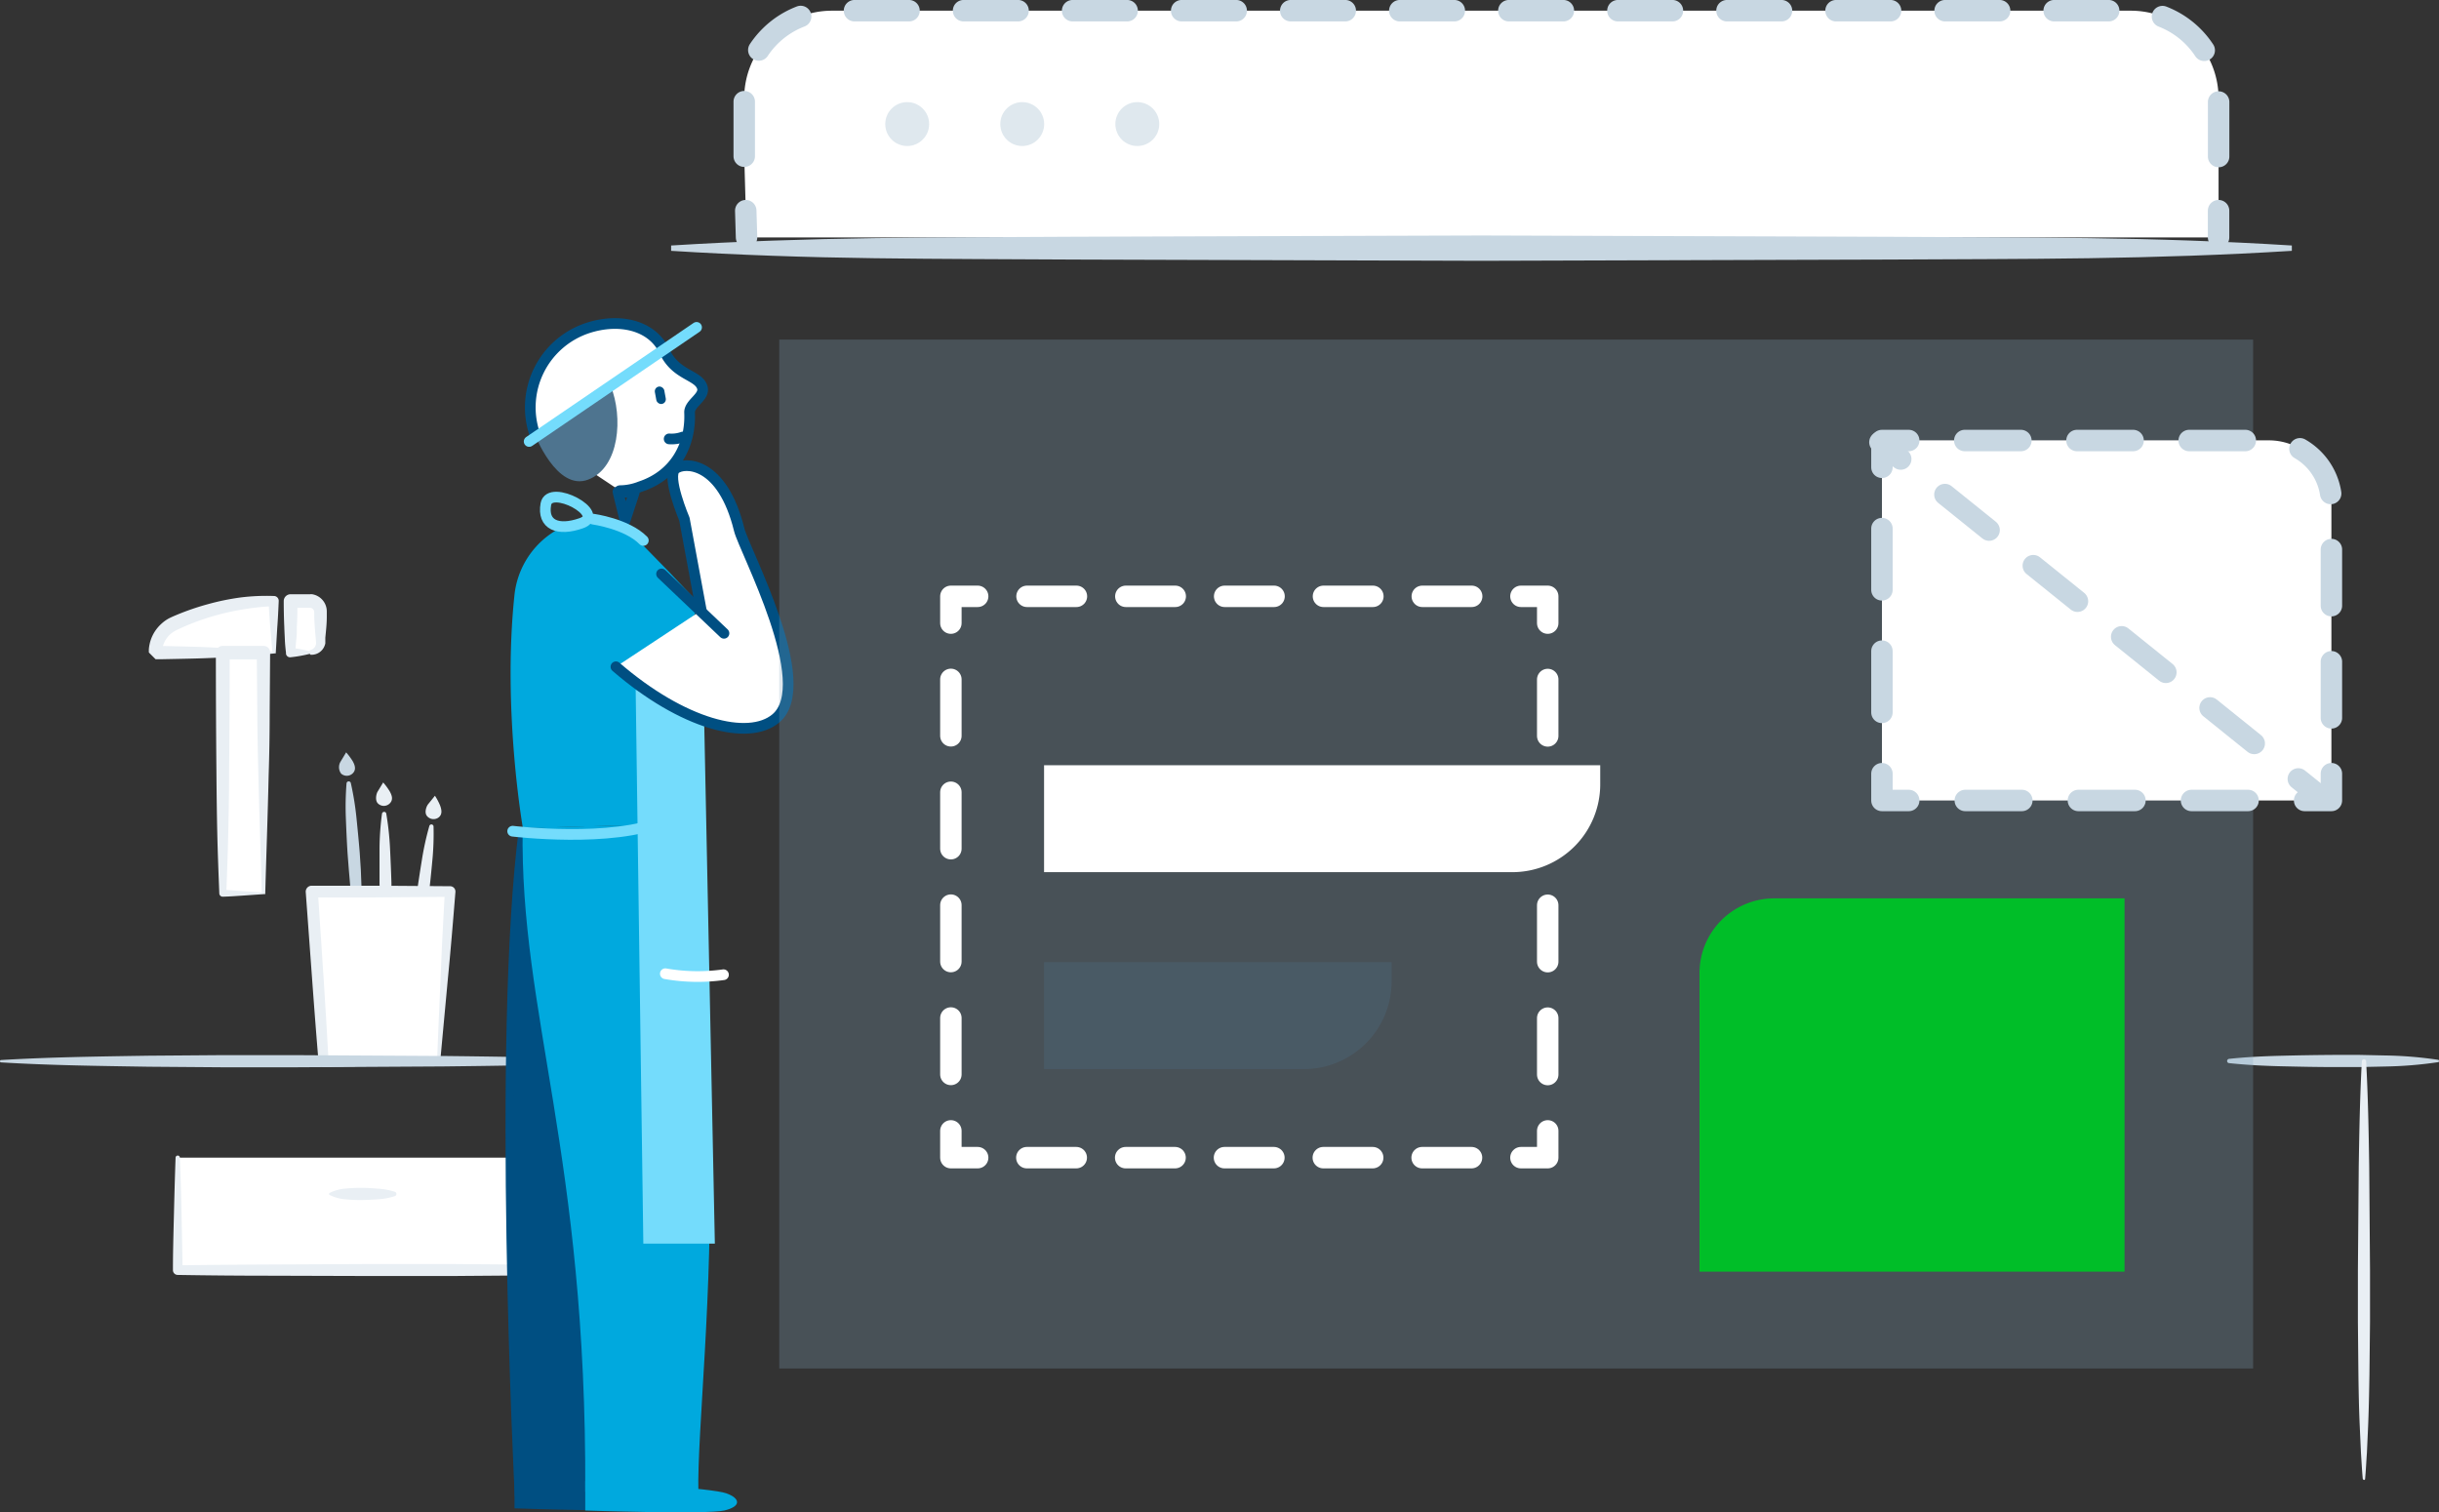 <svg xmlns="http://www.w3.org/2000/svg" viewBox="0 0 433.41 268.77"><rect x="0" y="0" width="433.41" height="268.77" fill="#333333" stroke="none"/><defs><style>.cls-1,.cls-4{fill:#fff}.cls-2{fill:#c8d7e2}.cls-3{fill:#e9eff4}.cls-4,.cls-6,.cls-9{stroke:#004f82}.cls-10,.cls-11,.cls-13,.cls-14,.cls-16,.cls-17,.cls-18,.cls-21,.cls-22,.cls-23,.cls-24,.cls-4,.cls-9{stroke-linecap:round;stroke-linejoin:round}.cls-10,.cls-11,.cls-4,.cls-9{stroke-width:1.9px}.cls-19,.cls-5{fill:#4e748f}.cls-12,.cls-6{fill:#004f82}.cls-6{stroke-miterlimit:10;stroke-width:1.4px}.cls-7{fill:#00a9de}.cls-8{fill:#74dcfc}.cls-10,.cls-11,.cls-13,.cls-14,.cls-16,.cls-17,.cls-18,.cls-21,.cls-22,.cls-23,.cls-24,.cls-9{fill:none}.cls-10{stroke:#74dcfc}.cls-11,.cls-16,.cls-17,.cls-18{stroke:#fff}.cls-13,.cls-14,.cls-21,.cls-22,.cls-23,.cls-24{stroke:#c8d7e2}.cls-13,.cls-14,.cls-16,.cls-17,.cls-18,.cls-21,.cls-22,.cls-23,.cls-24{stroke-width:3.81px}.cls-14{stroke-dasharray:9.69 9.69}.cls-15{fill:#86a6bd}.cls-15,.cls-19{opacity:.26}.cls-17{stroke-dasharray:8.78 8.78}.cls-18{stroke-dasharray:10.03 10.03}.cls-20{fill:#00be28}.cls-21{stroke-dasharray:10.05 10.05}.cls-22{stroke-dasharray:10.89 10.89}.cls-23{stroke-dasharray:9.97 9.97}.cls-24{stroke-dasharray:10.08 10.08}</style></defs><title>Asset 11</title><g id="Layer_2" data-name="Layer 2"><g id="Layer_1-2" data-name="Layer 1"><path class="cls-1" d="M63.67 163.94l-1.75-24.75"/><path class="cls-2" d="M63.48 164a32.12 32.12 0 0 1-1.21-6.13l-.27-3.14-.24-3.09c-.13-2.07-.22-4.13-.3-6.2a51.7 51.7 0 0 1 .12-6.22.38.38 0 0 1 .42-.35.37.37 0 0 1 .34.29 51.78 51.78 0 0 1 1 6.15c.21 2.06.41 4.11.58 6.18l.2 3.09.12 3.1a32.79 32.79 0 0 1-.33 6.24.2.2 0 0 1-.23.16.18.18 0 0 1-.2-.08z"/><path class="cls-1" d="M68.74 169.37l-.44-24.74"/><path class="cls-3" d="M68.55 169.38a32.07 32.07 0 0 1-.88-6.18l-.15-3.09-.08-3.11v-6.19a49.84 49.84 0 0 1 .44-6.2.39.39 0 0 1 .44-.32.37.37 0 0 1 .32.31 51.87 51.87 0 0 1 .67 6.18c.1 2.06.19 4.12.25 6.18V163.15a31.18 31.18 0 0 1-.66 6.2.19.19 0 0 1-.23.15.2.2 0 0 1-.12-.12z"/><path class="cls-1" d="M73.56 171.41l3.14-24.55"/><path class="cls-3" d="M73.37 171.39a31.72 31.72 0 0 1 0-6.24l.29-3.08.37-3.07c.28-2 .6-4.08.93-6.12a51.4 51.4 0 0 1 1.33-6.07.38.38 0 0 1 .75.1 49.38 49.38 0 0 1-.23 6.21q-.28 3.07-.64 6.15l-.41 3.07-.49 3.06a31.91 31.91 0 0 1-1.55 6 .19.19 0 0 1-.25.11.21.21 0 0 1-.1-.12z"/><path class="cls-1" d="M77.93 188.78H57.47l-2.09-30.32h24.64l-2.09 30.32z"/><path class="cls-3" d="M78.2 188.91h-.14l-5 .23c-1.68.09-3.4.14-5.12.21-3.44.15-7 .23-10.46.28a.84.84 0 0 1-.86-.77c-.43-5.05-.81-10.1-1.18-15.15l-1.11-15.16a1.06 1.06 0 0 1 1-1.14h12.4l12.27.09a.94.94 0 0 1 .93.95v.07c-.42 5.16-.84 10.32-1.34 15.41zm-.54-.28v-.13l.65-15.2c.2-5 .47-10 .75-14.91l1 1-12.32.09q-6.16.06-12.32 0l1.06-1.14 1 15.17q.49 7.57.91 15.17l-.86-.81c3.31.05 6.62.13 10 .29l5.1.2z"/><path class="cls-2" d="M62.74 137.38a1.51 1.51 0 0 1-2.12.11 1.92 1.92 0 0 1-.11-2.12l1-1.66a11.77 11.77 0 0 1 1.15 1.54c.43.75.64 1.51.08 2.13z"/><path class="cls-3" d="M69.32 142.72a1.49 1.49 0 0 1-2.12.11c-.61-.55-.34-1.72-.11-2.12l1-1.65a11.18 11.18 0 0 1 1.14 1.54c.44.77.65 1.5.09 2.12zM78 145.23a1.51 1.51 0 0 1-2.12-.2c-.53-.64-.09-1.76.2-2.11l1.21-1.5a10.89 10.89 0 0 1 .9 1.69c.31.83.42 1.59-.19 2.12z"/><path class="cls-1" d="M433.25 188.58H396.1"/><path class="cls-2" d="M433.25 188.77a71 71 0 0 1-9.29.77l-4.64.1h-4.64c-3.1 0-6.19-.07-9.29-.14s-6.19-.23-9.29-.56a.38.38 0 0 1-.34-.42.39.39 0 0 1 .34-.34c3.1-.33 6.2-.47 9.29-.55s6.19-.13 9.29-.15h4.64l4.64.1a71 71 0 0 1 9.29.77.19.19 0 0 1 .16.22.18.18 0 0 1-.16.2z"/><path class="cls-1" d="M420.05 262.8v-74.22"/><path class="cls-3" d="M419.86 262.8c-.14-1.55-.22-3.09-.32-4.64l-.21-4.64c-.14-3.09-.2-6.18-.24-9.27L419 235v-9.28l.15-18.55c.1-6.19.21-12.37.55-18.56a.38.38 0 0 1 .4-.36.39.39 0 0 1 .36.36c.34 6.19.45 12.37.55 18.56l.14 18.55V235l-.1 9.28c-.05 3.09-.11 6.18-.24 9.27l-.21 4.64c-.11 1.55-.18 3.09-.32 4.64a.19.19 0 0 1-.38 0z"/><path class="cls-1" d="M39.59 115.99h7.23v42.78h-7.23z"/><path class="cls-1" d="M48.64 116h-21a5.66 5.66 0 0 1 3.31-5.14 43.11 43.11 0 0 1 17.74-4zM55.05 116h-3.42v-9.17h3.42a1.92 1.92 0 0 1 1.95 1.91v5.33a1.92 1.92 0 0 1-1.95 1.93z"/><path class="cls-3" d="M47.13 158.9h-.16l-3.6.25c-1.24.08-2.5.18-3.78.21a.6.6 0 0 1-.62-.58c-.14-3.56-.28-7.13-.36-10.69s-.12-7.13-.15-10.7q-.1-10.68-.1-21.38a1.22 1.22 0 0 1 1.22-1.22h7.22A1.16 1.16 0 0 1 48 116l-.08 10.9q0 5.46-.18 10.87c-.16 7.15-.42 14.23-.61 21.13zm-.62-.3v-.14c-.19-7.26-.46-14.43-.61-21.47-.1-3.52-.16-7-.18-10.52L45.63 116l1.18 1.18h-7.22l1.22-1.18q0 10.7-.1 21.38c0 3.57-.07 7.13-.15 10.7s-.21 7.13-.35 10.69l-.62-.62c1.13 0 2.27.14 3.44.22z"/><path class="cls-3" d="M49 116.12h-.16c-3.51.36-7.34.65-11.26.81-2 .09-3.95.13-5.93.17l-3 .06h-1c-2.41-2.41-.67-.67-1.2-1.22v-.51a7 7 0 0 1 .34-1.7 6.83 6.83 0 0 1 1.9-2.88 6.58 6.58 0 0 1 1.42-1c.54-.26.92-.42 1.4-.62a45.44 45.44 0 0 1 5.49-1.87 43.25 43.25 0 0 1 5.76-1.18 37 37 0 0 1 5.86-.26h.08a.86.86 0 0 1 .83.9c-.07 1.64-.15 3.27-.27 4.85zm-.61-.3v-.14l-.39-4.54c-.12-1.47-.2-2.89-.27-4.32l.9.91a43 43 0 0 0-5.55.59 44.59 44.59 0 0 0-5.44 1.25 42.59 42.59 0 0 0-5.23 1.93c-.4.18-.89.4-1.21.57a5.34 5.34 0 0 0-.92.63 4.45 4.45 0 0 0-1.24 1.85 4.52 4.52 0 0 0-.24 1.09v.36c-.54-.54 1.2 1.21-1.21-1.2h1l2.75.06c1.83.05 3.67.08 5.53.17 3.63.16 7.4.44 11.48.79zM55.05 116.2a24.07 24.07 0 0 1-3.42.61.73.73 0 0 1-.81-.63V116c-.09-.77-.17-1.53-.2-2.29s-.08-1.53-.1-2.29c-.07-1.53-.1-3.06-.1-4.59a1.22 1.22 0 0 1 1.2-1.22h3.48a2.22 2.22 0 0 1 .37 0 3.09 3.09 0 0 1 2.6 3.1v.92c0 1.24-.14 2.47-.26 3.7v1.01a2.59 2.59 0 0 1-.54 1.13 2.48 2.48 0 0 1-2.1.89zm0-.65a1.35 1.35 0 0 0 1-.75 1.21 1.21 0 0 0 .12-.58l-.07-.83c-.12-1.23-.21-2.46-.26-3.7v-.92a.78.78 0 0 0-.12-.38.75.75 0 0 0-.59-.37h-3.5l1.22-1.23c0 1.53 0 3.06-.1 4.59 0 .76 0 1.52-.1 2.29s-.11 1.52-.2 2.29l-.82-.83a24.07 24.07 0 0 1 3.42.61z"/><path class="cls-1" d="M.18 188.58h104.75"/><path class="cls-2" d="M.18 188.39c8.73-.52 17.46-.63 26.19-.77l13.09-.1h13.09l26.19.15c8.73.1 17.46.21 26.19.55a.38.38 0 0 1 0 .76c-8.73.34-17.46.45-26.19.55l-26.19.15H39.46l-13.09-.1c-8.73-.14-17.46-.24-26.19-.77a.18.18 0 0 1-.18-.2.19.19 0 0 1 .18-.22z"/><path class="cls-1" d="M97.33 205.74v19.99H31.56v-19.99"/><path class="cls-3" d="M97.52 205.74q.28 5 .43 10c.12 3.34.19 6.67.23 10a.84.84 0 0 1-.82.85c-5.48.12-11 .13-16.44.18H64.48L48 226.72q-8.22 0-16.44-.14a.85.85 0 0 1-.83-.85c0-3.33.1-6.66.18-10s.17-6.66.29-10a.38.38 0 0 1 .4-.36.36.36 0 0 1 .36.36c.13 3.33.24 6.66.3 10s.15 6.67.18 10l-.86-.86q8.22-.1 16.44-.14l16.45-.08h16.44c5.48.05 11 .06 16.44.18l-.86.86c0-3.33.11-6.66.24-10s.24-6.66.43-10a.19.19 0 0 1 .2-.18.2.2 0 0 1 .16.23z"/><path class="cls-4" d="M110.16 87.2a10 10 0 0 0 3.63-.72c6.06-2 9-7.26 8.75-13.16-.07-1.67 2.82-2.79 2.25-4.51-.74-2.22-4.69-2.07-6.69-6.34-2.25-4.79-8.18-6-13.74-4.15A14.85 14.85 0 0 0 95 77.11"/><path class="cls-5" d="M108.54 68.64c2.17 5.41 1.63 14.42-4 16.59S95 77.11 95 77.11z"/><path class="cls-6" d="M92.92 147.17c-4.87 37.6-.78 118-.78 118h18.39l1.62-67.36"/><path class="cls-6" d="M92.13 263.22c5.59.18 22.54 1.27 25.07 2.17s2.7 1.26-.36 2-24.71 0-24.71 0z"/><path class="cls-7" d="M123 146.36s2 28.5 3 57.89c.8 24.58-2.14 50.52-1.9 60.87H104c.27-60.06-11.67-84.94-11.12-118"/><path class="cls-7" d="M91.43 105.66c-2.19 20.59 1.49 41.51 1.49 41.51l30.32-.81-.45-18.58-7-3.78 8.57-16.59-5.69-6-8.67-8.86a15.2 15.2 0 0 0-18.57 13.11z"/><path class="cls-8" d="M112.96 122.56l1.36 98.46h12.71l-1.89-92.51-12.18-5.95z"/><path class="cls-4" d="M109.45 118.5c11.9 10.28 23.53 13.25 28.4 9.19 7.27-6.06-5.63-30-6.49-33.54C128.38 82 121.62 82 120 83.33s1.62 8.93 1.62 8.93l3 16.23"/><path class="cls-9" d="M117.56 102l11.09 10.55"/><path class="cls-7" d="M104 263.22c5.59.18 22.54 1.27 25.06 2.17s2.71 2.34-.36 3.06-24.7 0-24.7 0z"/><path class="cls-9" d="M112.7 87.56l-1.63 4.97-1.26-5.14 2.89.17z"/><path class="cls-10" d="M118.1 145.82c-9.2 4.06-27 1.9-27 1.9"/><path class="cls-11" d="M128.56 173.23a33.11 33.11 0 0 1-10.33-.18"/><path class="cls-10" d="M103.25 93c4.75-1.59-5.59-7.1-6.25-3.4s2.17 4.82 6.25 3.4zM105.39 92.26s6 .81 8.93 3.79M94.03 78.46l29.75-20.28"/><path class="cls-9" d="M118.91 78a5.93 5.93 0 0 0 2.43-.33"/><rect class="cls-12" x="116.49" y="68.67" width="1.7" height="3.14" rx=".85" ry=".85" transform="rotate(-10.42 117.39 70.252)"/><path class="cls-1" d="M58.59 212.18h11.58"/><path class="cls-3" d="M58.59 212a7.6 7.6 0 0 1 2.89-.77 28.12 28.12 0 0 1 2.9-.12c1 0 1.93.08 2.89.15a11.87 11.87 0 0 1 2.9.55.4.4 0 0 1 .25.51.41.41 0 0 1-.25.25 11.44 11.44 0 0 1-2.9.56c-1 .07-1.93.12-2.89.14a25.57 25.57 0 0 1-2.9-.12 7.6 7.6 0 0 1-2.89-.77.2.2 0 0 1-.09-.29.2.2 0 0 1 .09-.09z"/><path class="cls-1" d="M132.66 42.2l-.42-14.83V17.5a15.6 15.6 0 0 1 15.6-15.6h230.8a15.6 15.6 0 0 1 15.6 15.6v24.7"/><path class="cls-13" d="M132.66 42.2l-.14-4.76"/><path class="cls-14" d="M132.25 27.76V17.5a15.6 15.6 0 0 1 15.6-15.6h230.8a15.6 15.6 0 0 1 15.6 15.6v15.09"/><path class="cls-13" d="M394.24 37.44v4.76"/><path class="cls-1" d="M407.26 44.1H119.22"/><path class="cls-2" d="M407.26 44.58c-12 .75-24 1.13-36 1.31s-24 .17-36 .24l-72 .22-72-.22c-12-.07-24-.08-36-.24s-24-.56-36-1.31v-.95c12-.75 24-1.13 36-1.31s24-.17 36-.25l72-.22 72 .23c12 .07 24 .08 36 .24s24 .56 36 1.31z"/><path class="cls-15" d="M138.47 243.21V60.35h261.91v182.86H138.47z"/><path class="cls-16" d="M275.03 200.98v4.76h-4.76"/><path class="cls-17" d="M261.49 205.74h-83.37"/><path class="cls-16" d="M173.73 205.74h-4.76v-4.76"/><path class="cls-18" d="M168.97 190.95v-75.2"/><path class="cls-16" d="M168.97 110.74v-4.76h4.76"/><path class="cls-17" d="M182.5 105.98h83.38"/><path class="cls-16" d="M270.27 105.98h4.76v4.76"/><path class="cls-18" d="M275.03 120.76v75.2"/><path class="cls-1" d="M185.53 136h98.83v3.33A15.61 15.61 0 0 1 268.75 155h-83.22v-19z"/><path class="cls-19" d="M185.53 171h61.76v3.33A15.61 15.61 0 0 1 231.68 190h-46.15v-19z"/><path class="cls-20" d="M315.26 159.66h62.27V226H302v-53.07a13.27 13.27 0 0 1 13.26-13.27z"/><path class="cls-1" d="M414.29 142.26h-79.87v-64h68.75a11.11 11.11 0 0 1 11.12 11.14z"/><path class="cls-13" d="M414.29 137.5v4.76h-4.76"/><path class="cls-21" d="M399.48 142.26H344.2"/><path class="cls-13" d="M339.18 142.26h-4.76v-4.76"/><path class="cls-22" d="M334.42 126.61V88.49"/><path class="cls-13" d="M334.42 83.05v-4.76h4.76"/><path class="cls-23" d="M349.14 78.29h54a11.11 11.11 0 0 1 11.15 11.11v43.12"/><path class="cls-1" d="M334.06 78.59l78.06 62.82"/><path class="cls-13" d="M334.06 78.59l3.7 2.99"/><path class="cls-24" d="M345.61 87.89l58.87 47.38"/><path class="cls-13" d="M408.41 138.43l3.71 2.98"/><circle class="cls-15" cx="161.21" cy="22.05" r="3.9"/><circle class="cls-15" cx="181.65" cy="22.05" r="3.9"/><circle class="cls-15" cx="202.1" cy="22.05" r="3.9"/></g></g></svg>